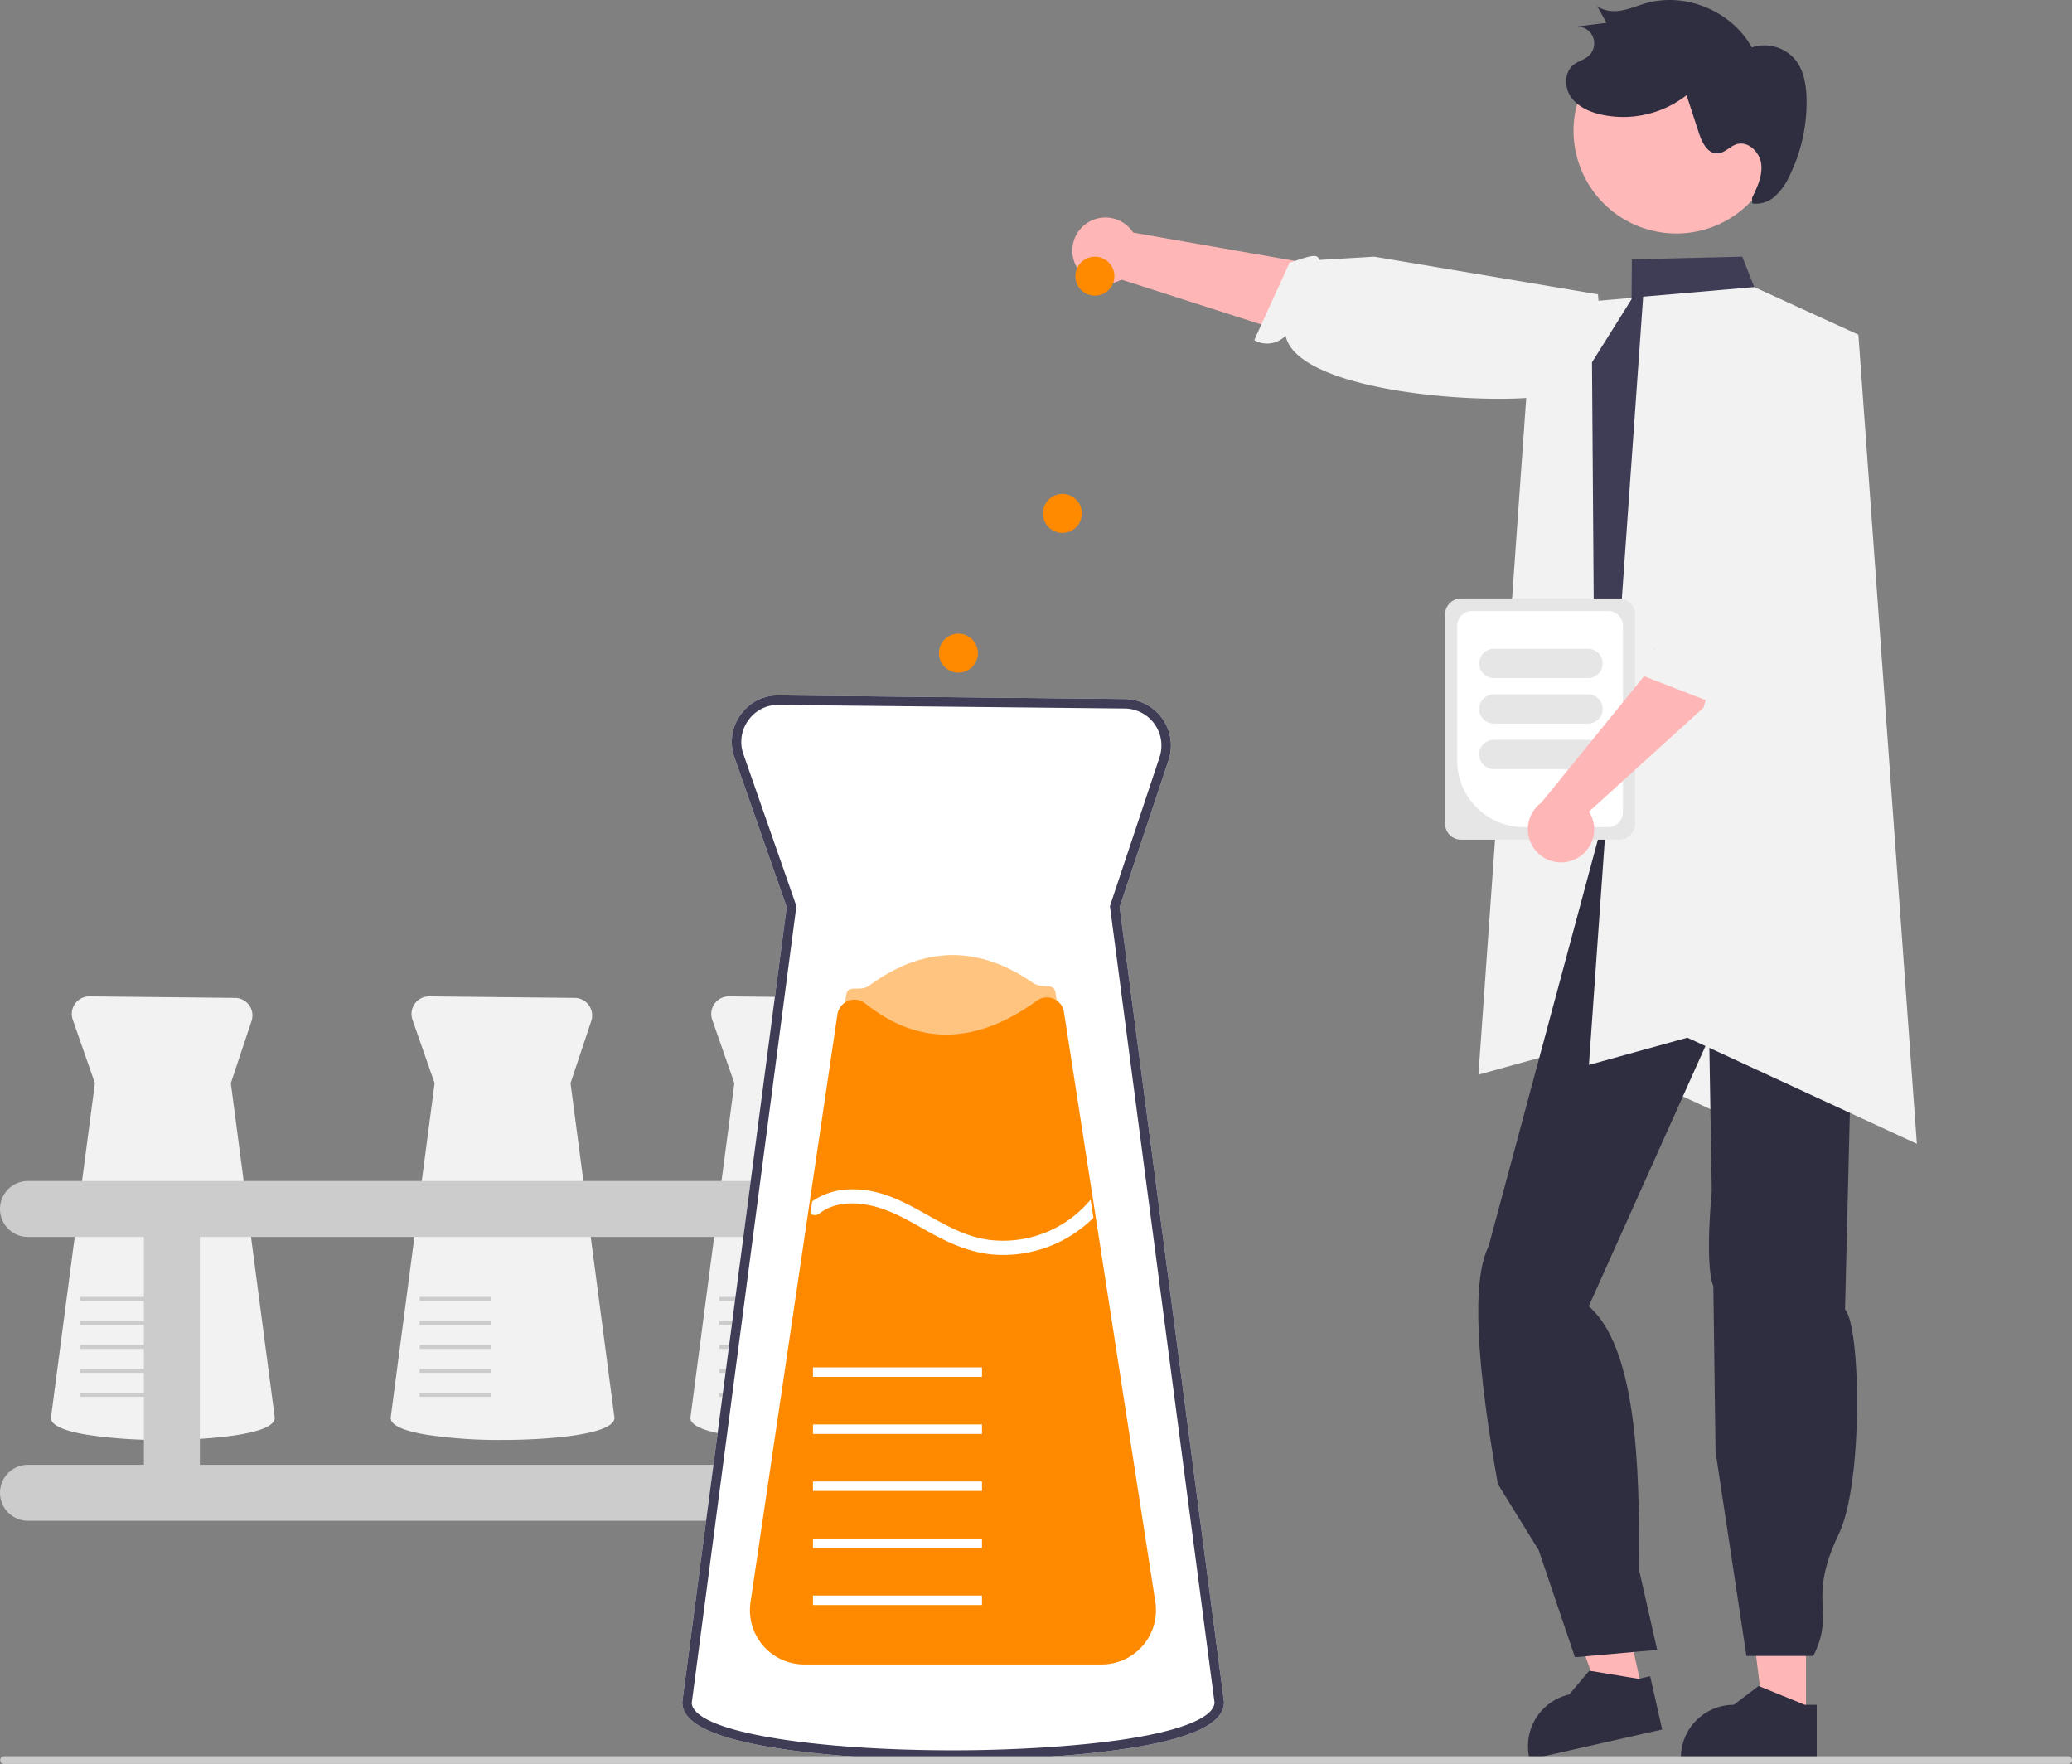 <svg xmlns="http://www.w3.org/2000/svg" data-name="Layer 1" width="637.748" height="542.828" viewBox="0 0 637.748 542.828" xmlns:xlink="http://www.w3.org/1999/xlink"><rect x="0" y="0" width="637.748" height="542.828" fill="#808080" stroke="none"/><path d="M611.767,259.126A10.132,10.132,0,0,0,626.293,264.637l87.876,28.188,29.084-22.818L629.904,250.16a10.187,10.187,0,0,0-18.138,8.966Z" transform="translate(-281.126 -178.586)" fill="#ffb6b6"/><path d="M774.531,296.795s-.796-1.953-11.311,2.296c-13.052,5.274-82.537,1.748-86.388-17.198a7.96,7.96,0,0,1-9.661,1.375l10.862-23.842c5.654-1.807,8.727-3.145,9.092-.842l17-1L772.976,269.175l1.903,23.766Z" transform="translate(-281.126 -178.586)" fill="#f2f2f2"/><polygon points="471.753 94.306 505.945 91.346 538 105.999 556 354.999 485.362 322.331 455.055 330.716 471.753 94.306" fill="#f2f2f2"/><polygon points="555.874 528.874 542.905 528.873 536.735 478.848 555.876 478.849 555.874 528.874" fill="#ffb6b6"/><path d="M840.307,720.031l-41.819-.002v-.529a16.278,16.278,0,0,1,16.277-16.277h.001l7.639-5.795,14.252,5.796,3.651 0Z" transform="translate(-281.126 -178.586)" fill="#2f2e41"/><polygon points="505.615 520.701 492.964 523.557 475.926 476.12 494.598 471.904 505.615 520.701" fill="#ffb6b6"/><path d="M792.736,710.821l-40.792,9.21-.117-.516A16.278,16.278,0,0,1,764.12,700.053l.001-0,6.175-7.335,15.179,2.514,3.561-.804Z" transform="translate(-281.126 -178.586)" fill="#2f2e41"/><path d="M853.426,401.633c6.081,18.339,5.438,38.246-1.462,59.612l-2.949,120.293c4.876,5.366,5.621,53.38-1.889,69.047-10.03,20.921-.806,23.718-7.896,37.598H818.665l-9.505-62.881-.677-50.969c-2.731-6.467-.489-29.225-.489-29.225L807.205,497.917,770.126,580.585c16.799,14.379,15.287,60.826,15.564,81.427l5.508,24.309-25.31,2.263-11.169-32.967-12.558-20.315c-6.399-35.996-8.297-62.422-2.841-73.216l37.222-138.486Z" transform="translate(-281.126 -178.586)" fill="#2f2e41"/><path d="M856.061,395.512l-3.39-6.78c-4.15-25.71-8.25-49.69-2.68-71.26.35-18.83-5.47-36.52-21.63-46.18l-7.29-4.36-3.69-9.36-33.98.83-.1,12.27-12.17,19.41v.08l.76,105.62,3.36,10.9-5.07,12.68,2.69,8.09,66.99-10.71,7.79-1.25a13.918,13.918,0,0,0,2.59-1.13,14.232,14.232,0,0,0,6.22-6.95c.07-.17.13-.33.19-.5a13.934,13.934,0,0,0,.9-4.3A14.303,14.303,0,0,0,856.061,395.512Z" transform="translate(-281.126 -178.586)" fill="#3f3d56"/><path d="M857.551,402.612a13.934,13.934,0,0,1-.9,4.3l-6.41,7.45a13.918,13.918,0,0,1-2.59,1.13l-7.79,1.25,11.27-21.19-24.77-54.23Z" transform="translate(-281.126 -178.586)" opacity="0.2"/><path d="M331.253,621.713a148.84,148.84,0,0,1-23.52-1.628c-7.248-1.226-10.924-2.967-10.924-5.176l.003-.04L310.334,511.919l-6.81-19.522a5.409,5.409,0,0,1,5.163-7.19l44.784.466a5.409,5.409,0,0,1,5.075,7.119l-6.375,19.124,13.522,102.953C365.697,620.281,344.046,621.713,331.253,621.713Z" transform="translate(-281.126 -178.586)" fill="#f2f2f2"/><rect x="24.602" y="428.635" width="21.876" height="1.23" fill="#ccc"/><rect x="24.602" y="421.254" width="21.876" height="1.23" fill="#ccc"/><rect x="24.602" y="413.874" width="21.876" height="1.23" fill="#ccc"/><rect x="24.602" y="406.493" width="21.876" height="1.23" fill="#ccc"/><rect x="24.602" y="399.112" width="21.876" height="1.23" fill="#ccc"/><path d="M528.073,621.713a148.84,148.84,0,0,1-23.52-1.628c-7.248-1.226-10.924-2.967-10.924-5.176l.003-.04L507.154,511.919l-6.81-19.522a5.409,5.409,0,0,1,5.163-7.19l44.784.466a5.409,5.409,0,0,1,5.075,7.119l-6.375,19.124,13.522,102.953C562.516,620.281,540.865,621.713,528.073,621.713Z" transform="translate(-281.126 -178.586)" fill="#f2f2f2"/><rect x="221.422" y="428.635" width="21.876" height="1.23" fill="#ccc"/><rect x="221.422" y="421.254" width="21.876" height="1.23" fill="#ccc"/><rect x="221.422" y="413.874" width="21.876" height="1.23" fill="#ccc"/><rect x="221.422" y="406.493" width="21.876" height="1.23" fill="#ccc"/><rect x="221.422" y="399.112" width="21.876" height="1.23" fill="#ccc"/><path d="M435.814,621.713a148.84,148.84,0,0,1-23.52-1.628c-7.248-1.226-10.924-2.967-10.924-5.176l.003-.04L414.895,511.919l-6.81-19.522a5.409,5.409,0,0,1,5.163-7.19l44.784.466a5.409,5.409,0,0,1,5.075,7.119l-6.375,19.124,13.522,102.953C470.257,620.281,448.606,621.713,435.814,621.713Z" transform="translate(-281.126 -178.586)" fill="#f2f2f2"/><rect x="129.163" y="428.635" width="21.876" height="1.23" fill="#ccc"/><rect x="129.163" y="421.254" width="21.876" height="1.23" fill="#ccc"/><rect x="129.163" y="413.874" width="21.876" height="1.23" fill="#ccc"/><rect x="129.163" y="406.493" width="21.876" height="1.23" fill="#ccc"/><rect x="129.163" y="399.112" width="21.876" height="1.23" fill="#ccc"/><path d="M581.275,629.363H539.451V559.246h41.824a8.611,8.611,0,0,0,0-17.222H289.737a8.611,8.611,0,0,0,0,17.222h35.674v70.117H289.737a8.611,8.611,0,0,0,0,17.222H581.275a8.611,8.611,0,1,0,0-17.222Zm-238.644,0V559.246h179.598v70.117Z" transform="translate(-281.126 -178.586)" fill="#ccc"/><path d="M574.502,720.147c-21.392,0-41.344-1.383-56.178-3.892-18.3-3.095-27.197-7.594-27.197-13.751l.01-.194,32.12-244.578L507.177,411.632a14.157,14.157,0,0,1,1.891-13.075,13.998,13.998,0,0,1,11.802-5.968L627.357,393.698A14.325,14.325,0,0,1,640.798,412.553l-15.053,45.161,32.126,244.6v.094c.004,6.639-10.068,11.353-30.79,14.411C606.723,719.823,583.529,720.147,574.502,720.147Z" transform="translate(-281.126 -178.586)" fill="#fff"/><path d="M574.502,720.147c-21.392,0-41.344-1.383-56.178-3.892-18.3-3.095-27.197-7.594-27.197-13.751l.01-.194,32.12-244.578L507.177,411.632a14.157,14.157,0,0,1,1.891-13.075,13.998,13.998,0,0,1,11.802-5.968L627.357,393.698A14.325,14.325,0,0,1,640.798,412.553l-15.053,45.161,32.126,244.6v.094c.004,6.639-10.068,11.353-30.79,14.411C606.723,719.823,583.529,720.147,574.502,720.147ZM520.575,395.511a11.127,11.127,0,0,0-9.131,4.752,11.263,11.263,0,0,0-1.504,10.404l16.31,46.755-.045.344L494.048,702.599c.006,2.398,3.223,7.128,24.765,10.77,14.678,2.484,34.455,3.852,55.689,3.852,18.665,0,38.16-1.233,52.15-3.297,17.872-2.637,28.167-6.799,28.291-11.429L622.756,457.428l15.266-45.8a11.4,11.4,0,0,0-10.695-15.004l-106.504-1.109C520.74,395.512,520.657,395.511,520.575,395.511Z" transform="translate(-281.126 -178.586)" fill="#3f3d56"/><path d="M635.205,672.578H513.8l19.245-130.138.524-3.587,8.018-54.177c.489-3.305,4.294-.738,6.984-2.719,16.702-12.3,33.604-12.656,50.653-.801,2.635,1.832,6.276-.312,6.767,2.86l8.423,54.341.814,5.256Z" transform="translate(-281.126 -178.586)" fill="#ff8a00" opacity="0.5"/><path d="M620.221,690.802H528.654A16.706,16.706,0,0,1,512.128,671.651l26.753-180.909a5.309,5.309,0,0,1,8.586-3.347c16.305,13.062,34.075,12.767,52.816-.87a5.212,5.212,0,0,1,5.102-.594,5.298,5.298,0,0,1,3.226,4.107l28.12,181.5a16.707,16.707,0,0,1-16.51,19.264Z" transform="translate(-281.126 -178.586)" fill="#ff8a00"/><rect x="250.227" y="491.007" width="52.024" height="2.925" fill="#fff"/><rect x="250.227" y="473.454" width="52.024" height="2.925" fill="#fff"/><rect x="250.227" y="455.902" width="52.024" height="2.925" fill="#fff"/><rect x="250.227" y="438.349" width="52.024" height="2.925" fill="#fff"/><rect x="250.227" y="420.796" width="52.024" height="2.925" fill="#fff"/><path d="M617.682,553.336a39.42,39.42,0,0,1-30.936,11.321c-6.465-.585-12.36-2.999-18.035-6.041-5.865-3.145-11.541-6.904-18.035-8.659-5.69-1.536-12.433-1.741-17.319,2.062a2.374,2.374,0,0,1-2.808.073l.556-3.803c5.441-3.803,12.053-4.388,18.533-3.086,13.047,2.633,22.95,13.428,36.319,14.978A35.034,35.034,0,0,0,616.804,547.778l.015-.015Z" transform="translate(-281.126 -178.586)" fill="#fff"/><path d="M918.874,720.224a1.186,1.186,0,0,1-1.19,1.19h-635.29a1.19,1.19,0,0,1,0-2.38h635.29A1.187,1.187,0,0,1,918.874,720.224Z" transform="translate(-281.126 -178.586)" fill="#ccc"/><polygon points="505.753 91.306 539.945 88.346 572 102.999 590 351.999 519.362 319.331 489.055 327.716 505.753 91.306" fill="#f2f2f2"/><circle cx="337" cy="84.999" r="6" fill="#ff8a00"/><circle cx="327" cy="157.999" r="6" fill="#ff8a00"/><circle cx="295" cy="200.999" r="6" fill="#ff8a00"/><path d="M725.911,432.072V367.663a4.923,4.923,0,0,1,4.917-4.917H779.472a4.923,4.923,0,0,1,4.917,4.917v64.409a4.923,4.923,0,0,1-4.917,4.917H730.829A4.923,4.923,0,0,1,725.911,432.072Z" transform="translate(-281.126 -178.586)" fill="#e6e6e6"/><path d="M729.643,412.618V371.21a4.61,4.61,0,0,1,4.605-4.605h41.805a4.61,4.61,0,0,1,4.605,4.605v57.316a4.61,4.61,0,0,1-4.605,4.605H750.155A20.536,20.536,0,0,1,729.643,412.618Z" transform="translate(-281.126 -178.586)" fill="#fff"/><path d="M736.411,382.763a4.505,4.505,0,0,1,4.5-4.5h29a4.5,4.5,0,0,1,0,9h-29A4.505,4.505,0,0,1,736.411,382.763Z" transform="translate(-281.126 -178.586)" fill="#e6e6e6"/><path d="M736.411,396.763a4.505,4.505,0,0,1,4.5-4.5h29a4.5,4.5,0,0,1,0,9h-29A4.505,4.505,0,0,1,736.411,396.763Z" transform="translate(-281.126 -178.586)" fill="#e6e6e6"/><path d="M736.411,410.763a4.505,4.505,0,0,1,4.5-4.5h29a4.5,4.5,0,0,1,0,9h-29A4.505,4.505,0,0,1,736.411,410.763Z" transform="translate(-281.126 -178.586)" fill="#e6e6e6"/><path d="M765.538,443.184a10.132,10.132,0,0,0,4.669-14.819l35.27-32.04,12.373-47.862-21.959-1.827-6.713,37.558-33.632,41.397a10.187,10.187,0,0,0,9.992,17.593Z" transform="translate(-281.126 -178.586)" fill="#ffb6b6"/><path d="M821.234,305.24s5.352.079,2.941,11.161c-1.93,8.872-9.252,58.797-15.096,69.966a7.96,7.96,0,0,1,1.928,9.566l-24.426-9.476c-2.129-5.541,1.441-7.264,3.719-7.761l-.447-17.381,3.502-44.304,24.011-11.897Z" transform="translate(-281.126 -178.586)" fill="#f2f2f2"/><path d="M828.428,223.222a31.647,31.647,0,0,1-62.715-8.536l.061-.449a31.647,31.647,0,0,1,62.644,8.983Z" transform="translate(-281.126 -178.586)" fill="#ffb8b8"/><path d="M820.374,239.522c1.625-3.301,3.295-6.846,2.838-10.497s-4.037-7.141-7.553-6.056c-2.102.649-3.692,2.725-5.889,2.831-3.024.146-4.758-3.315-5.699-6.192l-3.833-11.719a31.708,31.708,0,0,1-26.335,5.951c-3.559-.814-7.155-2.4-9.243-5.396s-2.075-7.641.788-9.906c1.404-1.111,3.273-1.532,4.615-2.718a5.171,5.171,0,0,0-4.129-8.999l9.652-1.206-2.876-5.201c2.072,1.634,4.956,1.853,7.553,1.386s5.043-1.537,7.583-2.25c12.196-3.423,26.37,2.529,32.466,13.633a12.356,12.356,0,0,1,13.472,3.89c2.584,3.279,3.287,7.656,3.387,11.83a51.324,51.324,0,0,1-5.232,23.775,19.477,19.477,0,0,1-4.395,6.235,8.797,8.797,0,0,1-7.061,2.309" transform="translate(-281.126 -178.586)" fill="#2f2e41"/></svg>
